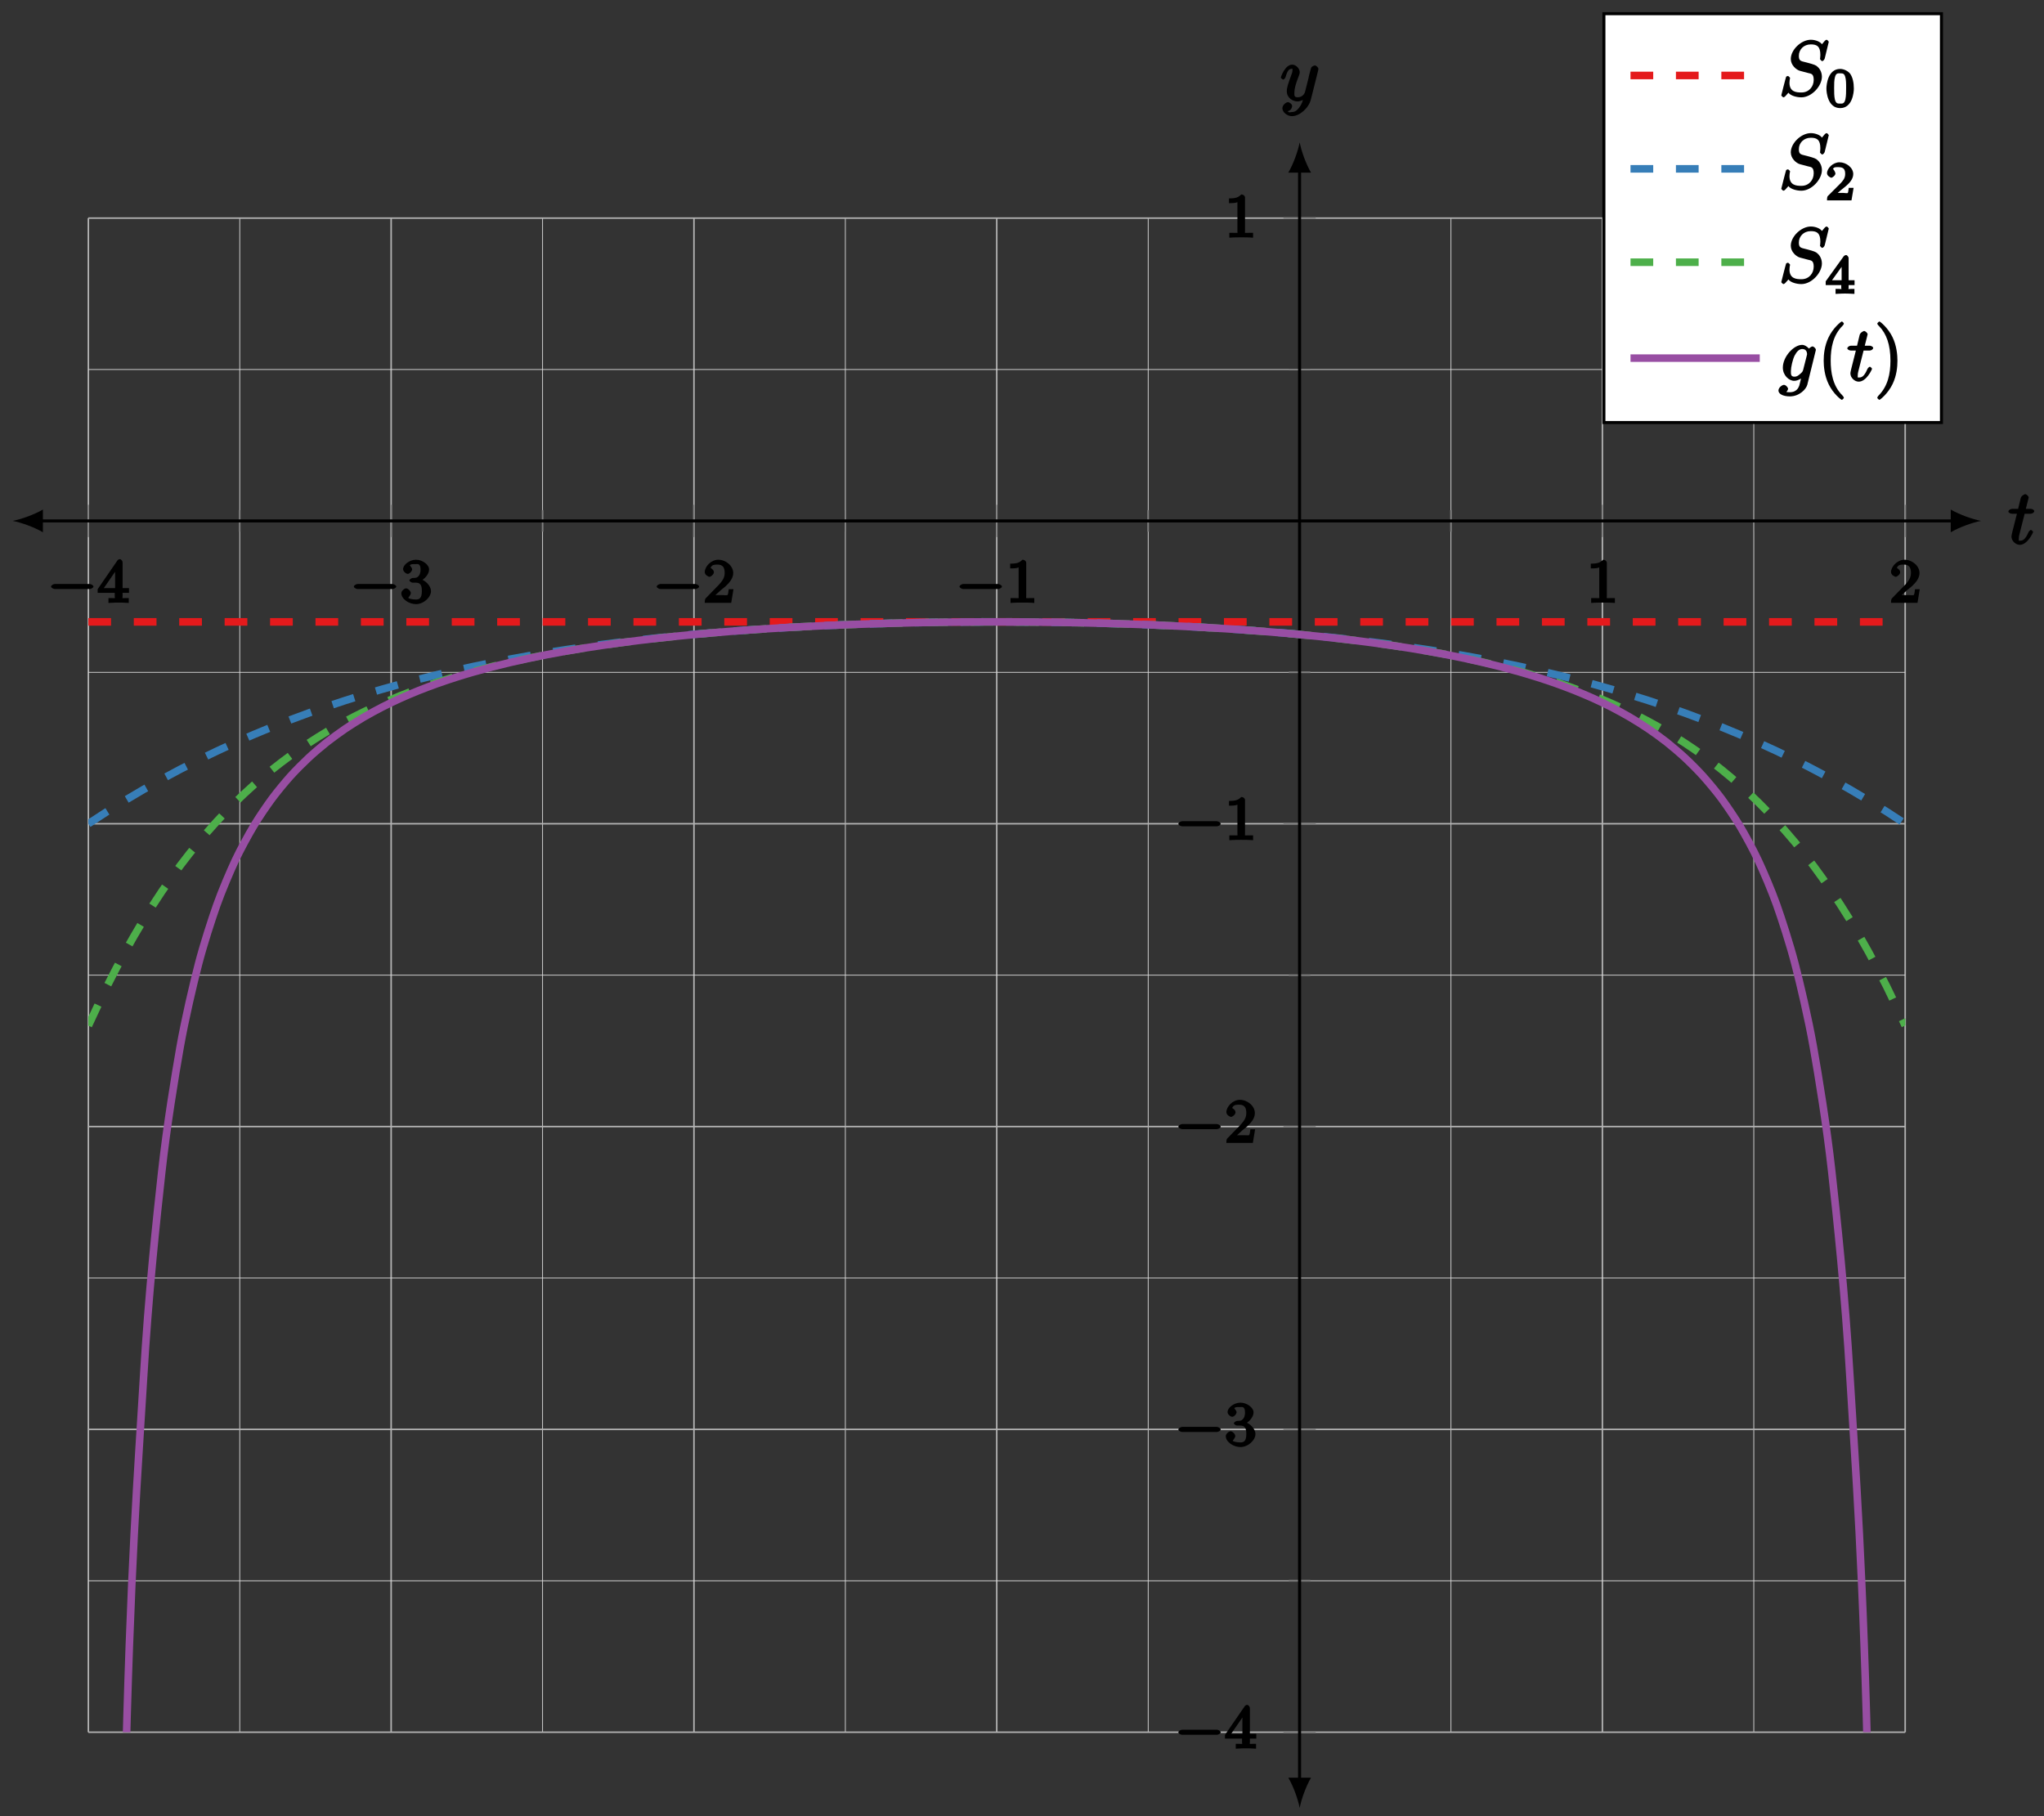 <?xml version="1.0" encoding="UTF-8"?>
<svg xmlns="http://www.w3.org/2000/svg" xmlns:xlink="http://www.w3.org/1999/xlink" width="269pt" height="239pt" viewBox="0 0 269 239" version="1.1">
<rect x="0" y="0" width="269" height="239" fill="#333333" stroke="none"/>
<defs>
<g>
<symbol overflow="visible" id="glyph0-0">
<path style="stroke:none;" d=""/>
</symbol>
<symbol overflow="visible" id="glyph0-1">
<path style="stroke:none;" d="M 5.562 -1.812 C 5.703 -1.812 6.078 -1.953 6.078 -2.141 C 6.078 -2.328 5.703 -2.484 5.562 -2.484 L 1 -2.484 C 0.875 -2.484 0.5 -2.328 0.5 -2.141 C 0.5 -1.953 0.875 -1.812 1 -1.812 Z M 5.562 -1.812 "/>
</symbol>
<symbol overflow="visible" id="glyph1-0">
<path style="stroke:none;" d=""/>
</symbol>
<symbol overflow="visible" id="glyph1-1">
<path style="stroke:none;" d="M 3.328 -5.344 C 3.328 -5.5 3.141 -5.75 2.969 -5.75 C 2.875 -5.75 2.719 -5.688 2.641 -5.562 L 0.047 -1.797 L 0.047 -1.312 L 2.297 -1.312 L 2.297 -0.828 C 2.297 -0.531 2.469 -0.625 1.844 -0.625 L 1.469 -0.625 L 1.469 0.016 C 2.344 -0.031 2.359 -0.031 2.812 -0.031 C 3.266 -0.031 3.281 -0.031 4.141 0.016 L 4.141 -0.625 L 3.781 -0.625 C 3.156 -0.625 3.328 -0.531 3.328 -0.828 L 3.328 -1.312 L 4.172 -1.312 L 4.172 -1.938 L 3.328 -1.938 Z M 2.344 -4.688 L 2.344 -1.938 L 0.859 -1.938 L 2.672 -4.562 Z M 2.344 -4.688 "/>
</symbol>
<symbol overflow="visible" id="glyph1-2">
<path style="stroke:none;" d="M 2.016 -2.656 C 2.641 -2.656 2.859 -2.375 2.859 -1.547 C 2.859 -0.547 2.484 -0.438 2.062 -0.438 C 1.625 -0.438 1.141 -0.547 1.078 -0.656 C 1.031 -0.656 1.406 -1.016 1.406 -1.281 C 1.406 -1.531 1.047 -1.906 0.781 -1.906 C 0.578 -1.906 0.156 -1.578 0.156 -1.266 C 0.156 -0.516 1.156 0.172 2.078 0.172 C 3.125 0.172 4.062 -0.75 4.062 -1.547 C 4.062 -2.203 3.344 -3 2.531 -3.172 L 2.531 -2.812 C 3.156 -3.031 3.812 -3.75 3.812 -4.391 C 3.812 -5.031 2.922 -5.672 2.094 -5.672 C 1.234 -5.672 0.391 -5.016 0.391 -4.422 C 0.391 -4.125 0.781 -3.812 1 -3.812 C 1.25 -3.812 1.578 -4.172 1.578 -4.406 C 1.578 -4.688 1.141 -4.984 1.328 -4.984 C 1.438 -5.125 1.922 -5.094 2.062 -5.094 C 2.266 -5.094 2.688 -5.219 2.688 -4.391 C 2.688 -3.828 2.516 -3.625 2.406 -3.5 C 2.156 -3.25 2.109 -3.297 1.625 -3.266 C 1.469 -3.25 1.219 -3.062 1.219 -2.953 C 1.219 -2.844 1.484 -2.656 1.625 -2.656 Z M 2.016 -2.656 "/>
</symbol>
<symbol overflow="visible" id="glyph1-3">
<path style="stroke:none;" d="M 2.375 -1.688 C 2.5 -1.797 2.844 -2.062 2.969 -2.172 C 3.453 -2.625 3.984 -3.203 3.984 -3.922 C 3.984 -4.875 3 -5.672 2.016 -5.672 C 1.047 -5.672 0.234 -4.75 0.234 -4.047 C 0.234 -3.656 0.734 -3.422 0.844 -3.422 C 1.016 -3.422 1.438 -3.719 1.438 -4.031 C 1.438 -4.438 0.859 -4.625 1.016 -4.625 C 1.172 -5.016 1.531 -5.031 1.922 -5.031 C 2.656 -5.031 2.859 -4.594 2.859 -3.922 C 2.859 -3.094 2.328 -2.609 1.391 -1.656 L 0.375 -0.609 C 0.281 -0.531 0.234 -0.375 0.234 0 L 3.719 0 L 4.016 -1.797 L 3.391 -1.797 C 3.344 -1.453 3.328 -1.172 3.234 -1.031 C 3.188 -0.969 2.719 -1.016 2.594 -1.016 L 1.172 -1.016 L 1.297 -0.703 Z M 2.375 -1.688 "/>
</symbol>
<symbol overflow="visible" id="glyph1-4">
<path style="stroke:none;" d="M 2.688 -5.266 C 2.688 -5.469 2.484 -5.672 2.188 -5.672 C 1.812 -5.297 1.516 -5.156 0.578 -5.156 L 0.578 -4.531 C 0.984 -4.531 1.406 -4.531 1.688 -4.656 L 1.688 -0.844 C 1.688 -0.547 1.844 -0.625 1.094 -0.625 L 0.625 -0.625 L 0.625 0.016 C 1.141 -0.031 1.828 -0.031 2.188 -0.031 C 2.547 -0.031 3.234 -0.031 3.75 0.016 L 3.75 -0.625 L 3.281 -0.625 C 2.531 -0.625 2.688 -0.547 2.688 -0.844 Z M 2.688 -5.266 "/>
</symbol>
<symbol overflow="visible" id="glyph2-0">
<path style="stroke:none;" d=""/>
</symbol>
<symbol overflow="visible" id="glyph2-1">
<path style="stroke:none;" d="M 2.047 -3.984 L 2.984 -3.984 C 3.188 -3.984 3.453 -4.141 3.453 -4.344 C 3.453 -4.453 3.188 -4.625 3.016 -4.625 L 2.344 -4.625 C 2.656 -5.875 2.719 -6.078 2.719 -6.125 C 2.719 -6.297 2.422 -6.562 2.25 -6.562 C 2.219 -6.562 1.766 -6.391 1.672 -6.047 L 1.328 -4.625 L 0.531 -4.625 C 0.328 -4.625 0.047 -4.453 0.047 -4.266 C 0.047 -4.141 0.312 -3.984 0.516 -3.984 L 1.172 -3.984 C 0.484 -1.312 0.453 -1.141 0.453 -0.969 C 0.453 -0.422 1 0.109 1.547 0.109 C 2.562 0.109 3.297 -1.5 3.297 -1.578 C 3.297 -1.688 3.047 -1.859 3.016 -1.859 C 2.922 -1.859 2.734 -1.656 2.688 -1.547 C 2.25 -0.516 1.906 -0.438 1.562 -0.438 C 1.359 -0.438 1.422 -0.406 1.422 -0.734 C 1.422 -0.969 1.453 -1.031 1.484 -1.203 L 2.188 -3.984 Z M 2.047 -3.984 "/>
</symbol>
<symbol overflow="visible" id="glyph2-2">
<path style="stroke:none;" d="M 5.016 -3.953 C 5.047 -4.094 5.047 -4.109 5.047 -4.188 C 5.047 -4.359 4.75 -4.625 4.594 -4.625 C 4.5 -4.625 4.203 -4.516 4.109 -4.344 C 4.047 -4.203 3.969 -3.891 3.922 -3.703 C 3.859 -3.453 3.781 -3.188 3.734 -2.906 L 3.281 -1.109 C 3.234 -0.969 2.984 -0.438 2.328 -0.438 C 1.828 -0.438 1.891 -0.703 1.891 -1.078 C 1.891 -1.531 2.047 -2.156 2.391 -3.031 C 2.547 -3.438 2.594 -3.547 2.594 -3.75 C 2.594 -4.203 2.109 -4.734 1.609 -4.734 C 0.656 -4.734 0.109 -3.125 0.109 -3.031 C 0.109 -2.938 0.391 -2.766 0.406 -2.766 C 0.516 -2.766 0.688 -2.953 0.734 -3.109 C 1 -4.047 1.234 -4.188 1.578 -4.188 C 1.656 -4.188 1.641 -4.344 1.641 -4.031 C 1.641 -3.781 1.547 -3.516 1.469 -3.328 C 1.078 -2.266 0.891 -1.703 0.891 -1.234 C 0.891 -0.344 1.703 0.109 2.297 0.109 C 2.688 0.109 3.141 -0.109 3.422 -0.391 L 3.125 -0.5 C 2.984 0.016 2.922 0.391 2.516 0.922 C 2.266 1.25 2.016 1.5 1.562 1.5 C 1.422 1.5 1.141 1.641 1.031 1.406 C 0.953 1.406 1.203 1.359 1.344 1.234 C 1.453 1.141 1.594 0.906 1.594 0.719 C 1.594 0.406 1.156 0.203 1.062 0.203 C 0.828 0.203 0.312 0.531 0.312 1.016 C 0.312 1.516 0.938 2.047 1.562 2.047 C 2.578 2.047 3.781 0.984 4.062 -0.156 Z M 5.016 -3.953 "/>
</symbol>
<symbol overflow="visible" id="glyph2-3">
<path style="stroke:none;" d="M 6.594 -7.094 C 6.594 -7.125 6.406 -7.359 6.312 -7.359 C 6.266 -7.359 6.125 -7.297 6.016 -7.156 L 5.688 -6.766 C 5.516 -7.062 4.891 -7.359 4.234 -7.359 C 2.969 -7.359 1.594 -6.047 1.594 -4.828 C 1.594 -4.031 2.297 -3.406 2.812 -3.266 L 3.875 -2.984 C 4.25 -2.891 4.609 -2.906 4.609 -2.078 C 4.609 -1.188 3.984 -0.422 3 -0.422 C 2.359 -0.422 1.422 -0.469 1.422 -1.703 C 1.422 -1.938 1.469 -2.188 1.484 -2.25 C 1.5 -2.281 1.5 -2.297 1.5 -2.312 C 1.5 -2.406 1.266 -2.594 1.219 -2.594 C 1.172 -2.594 1.016 -2.531 0.984 -2.5 C 0.953 -2.469 0.344 -0.062 0.344 -0.047 C 0.344 0.016 0.562 0.219 0.625 0.219 C 0.672 0.219 0.812 0.156 0.922 0.016 L 1.281 -0.391 C 1.594 0.031 2.406 0.219 2.984 0.219 C 4.344 0.219 5.688 -1.266 5.688 -2.5 C 5.688 -3.188 5.297 -3.656 5.141 -3.781 C 4.922 -4.016 4.641 -4.109 3.766 -4.344 C 3.531 -4.391 3.188 -4.5 3.094 -4.516 C 2.828 -4.609 2.656 -4.719 2.656 -5.25 C 2.656 -6.062 3.281 -6.75 4.234 -6.75 C 5.047 -6.75 5.484 -6.484 5.484 -5.359 C 5.484 -5.047 5.438 -4.859 5.438 -4.812 C 5.438 -4.797 5.625 -4.547 5.734 -4.547 C 5.844 -4.547 6.016 -4.734 6.062 -4.906 Z M 6.594 -7.094 "/>
</symbol>
<symbol overflow="visible" id="glyph2-4">
<path style="stroke:none;" d="M 4.859 -3.922 C 4.875 -3.984 4.891 -4.031 4.891 -4.094 C 4.891 -4.266 4.609 -4.531 4.438 -4.531 C 4.344 -4.531 3.891 -4.297 3.844 -3.938 L 4.203 -3.938 C 4.016 -4.312 3.5 -4.734 3.094 -4.734 C 1.969 -4.734 0.547 -3.172 0.547 -1.734 C 0.547 -0.75 1.328 0 2.047 0 C 2.641 0 3.234 -0.516 3.203 -0.5 L 3.031 -0.672 C 2.828 0.156 2.719 0.562 2.719 0.594 C 2.672 0.672 2.516 1.5 1.453 1.5 C 1.266 1.5 0.938 1.484 0.656 1.391 L 0.656 1.719 C 0.953 1.641 1.234 1.219 1.234 1.047 C 1.234 0.891 0.953 0.531 0.688 0.531 C 0.469 0.531 -0.031 0.875 -0.031 1.281 C -0.031 1.688 0.516 2.047 1.469 2.047 C 2.719 2.047 3.609 1.109 3.766 0.516 Z M 3.219 -1.438 C 3.156 -1.172 2.984 -1.047 2.766 -0.859 C 2.547 -0.672 2.375 -0.547 2.078 -0.547 C 1.578 -0.547 1.609 -0.891 1.609 -1.297 C 1.609 -1.781 1.844 -2.844 2.109 -3.344 C 2.375 -3.844 2.688 -4.188 3.109 -4.188 C 3.766 -4.188 3.734 -3.531 3.734 -3.484 C 3.734 -3.438 3.703 -3.375 3.703 -3.344 Z M 3.219 -1.438 "/>
</symbol>
<symbol overflow="visible" id="glyph3-0">
<path style="stroke:none;" d=""/>
</symbol>
<symbol overflow="visible" id="glyph3-1">
<path style="stroke:none;" d="M 3.781 -2.422 C 3.781 -3.188 3.641 -3.875 3.312 -4.359 C 3.094 -4.672 2.531 -5.016 1.984 -5.016 C 0.359 -5.016 0.172 -2.922 0.172 -2.422 C 0.172 -1.922 0.359 0.141 1.984 0.141 C 3.594 0.141 3.781 -1.922 3.781 -2.422 Z M 1.984 -0.453 C 1.656 -0.453 1.422 -0.438 1.281 -1.016 C 1.188 -1.422 1.188 -2 1.188 -2.516 C 1.188 -3.016 1.188 -3.547 1.297 -3.938 C 1.438 -4.484 1.688 -4.438 1.984 -4.438 C 2.359 -4.438 2.516 -4.391 2.641 -4 C 2.766 -3.609 2.766 -3.109 2.766 -2.516 C 2.766 -2 2.766 -1.484 2.672 -1.031 C 2.531 -0.406 2.266 -0.453 1.984 -0.453 Z M 1.984 -0.453 "/>
</symbol>
<symbol overflow="visible" id="glyph3-2">
<path style="stroke:none;" d="M 3.516 -1.656 L 3.109 -1.656 C 3.062 -1.312 3.047 -1.031 2.969 -0.969 C 2.906 -0.922 2.516 -0.984 2.406 -0.984 L 1.125 -0.984 L 1.266 -0.641 C 2 -1.297 2.234 -1.484 2.656 -1.812 C 3.172 -2.234 3.703 -2.797 3.703 -3.469 C 3.703 -4.312 2.781 -5.016 1.891 -5.016 C 1.031 -5.016 0.25 -4.219 0.25 -3.578 C 0.25 -3.219 0.734 -2.984 0.812 -2.984 C 0.969 -2.984 1.359 -3.297 1.359 -3.547 C 1.359 -3.672 1.125 -4.125 1.031 -4.125 C 1.172 -4.422 1.453 -4.375 1.781 -4.375 C 2.484 -4.375 2.641 -4.031 2.641 -3.469 C 2.641 -2.859 2.266 -2.516 2.047 -2.266 L 0.375 -0.594 C 0.297 -0.531 0.25 -0.391 0.25 0 L 3.469 0 L 3.75 -1.656 Z M 3.516 -1.656 "/>
</symbol>
<symbol overflow="visible" id="glyph3-3">
<path style="stroke:none;" d="M 3.875 -1.344 L 3.875 -1.781 L 3.094 -1.781 L 3.094 -4.703 C 3.094 -4.844 2.906 -5.094 2.766 -5.094 C 2.672 -5.094 2.516 -5.031 2.438 -4.922 L 0.078 -1.641 L 0.078 -1.141 L 2.125 -1.141 L 2.125 -0.766 C 2.125 -0.531 2.328 -0.641 1.75 -0.641 L 1.375 -0.641 L 1.375 0.016 C 1.922 -0.016 2.359 -0.031 2.609 -0.031 C 2.875 -0.031 3.312 -0.016 3.859 0.016 L 3.859 -0.641 L 3.484 -0.641 C 2.906 -0.641 3.094 -0.531 3.094 -0.766 L 3.094 -1.141 L 3.875 -1.141 Z M 2.172 -4.141 L 2.172 -1.781 L 0.906 -1.781 L 2.5 -4 Z M 2.172 -4.141 "/>
</symbol>
<symbol overflow="visible" id="glyph4-0">
<path style="stroke:none;" d=""/>
</symbol>
<symbol overflow="visible" id="glyph4-1">
<path style="stroke:none;" d="M 3.469 2.234 C 3.469 2.203 3.422 2.062 3.25 1.891 C 2 0.641 1.734 -1.125 1.734 -2.656 C 1.734 -4.391 2.062 -6.016 3.297 -7.25 C 3.422 -7.375 3.469 -7.5 3.469 -7.531 C 3.469 -7.609 3.266 -7.812 3.203 -7.812 C 3.094 -7.812 2.031 -6.953 1.438 -5.688 C 0.922 -4.594 0.812 -3.484 0.812 -2.656 C 0.812 -1.875 0.922 -0.672 1.469 0.453 C 2.062 1.688 3.094 2.5 3.203 2.5 C 3.266 2.5 3.469 2.297 3.469 2.234 Z M 3.469 2.234 "/>
</symbol>
<symbol overflow="visible" id="glyph4-2">
<path style="stroke:none;" d="M 3.047 -2.656 C 3.047 -3.422 2.938 -4.641 2.391 -5.766 C 1.797 -6.984 0.766 -7.812 0.672 -7.812 C 0.609 -7.812 0.391 -7.594 0.391 -7.531 C 0.391 -7.5 0.438 -7.375 0.625 -7.203 C 1.609 -6.203 2.125 -4.734 2.125 -2.656 C 2.125 -0.953 1.797 0.688 0.562 1.938 C 0.438 2.062 0.391 2.203 0.391 2.234 C 0.391 2.297 0.609 2.5 0.672 2.5 C 0.766 2.5 1.828 1.656 2.422 0.391 C 2.938 -0.703 3.047 -1.812 3.047 -2.656 Z M 3.047 -2.656 "/>
</symbol>
</g>
<clipPath id="clip1">
  <path d="M 11.629 67 L 250.75 67 L 250.75 96 L 11.629 96 Z M 11.629 67 "/>
</clipPath>
<clipPath id="clip2">
  <path d="M 11.629 67 L 250.75 67 L 250.75 123 L 11.629 123 Z M 11.629 67 "/>
</clipPath>
<clipPath id="clip3">
  <path d="M 11.629 67 L 250.75 67 L 250.75 150 L 11.629 150 Z M 11.629 67 "/>
</clipPath>
<clipPath id="clip4">
  <path d="M 11.629 67 L 250.75 67 L 250.75 227.953 L 11.629 227.953 Z M 11.629 67 "/>
</clipPath>
</defs>
<g id="surface1">
<path style="fill:none;stroke-width:0.1;stroke-linecap:butt;stroke-linejoin:miter;stroke:rgb(84.999%,84.999%,84.999%);stroke-opacity:1;stroke-miterlimit:10;" d="M 19.925 0.001 L 19.925 199.253 M 59.777 0.001 L 59.777 199.253 M 99.625 0.001 L 99.625 199.253 M 139.478 0.001 L 139.478 199.253 M 179.326 0.001 L 179.326 199.253 M 219.178 0.001 L 219.178 199.253 " transform="matrix(1,0,0,-1,11.628,227.954)"/>
<path style="fill:none;stroke-width:0.199;stroke-linecap:butt;stroke-linejoin:miter;stroke:rgb(70%,70%,70%);stroke-opacity:1;stroke-miterlimit:10;" d="M 0.001 0.001 L 0.001 199.253 M 39.849 0.001 L 39.849 199.253 M 79.701 0.001 L 79.701 199.253 M 119.55 0.001 L 119.55 199.253 M 199.254 0.001 L 199.254 199.253 M 239.103 0.001 L 239.103 199.253 " transform="matrix(1,0,0,-1,11.628,227.954)"/>
<path style="fill:none;stroke-width:0.1;stroke-linecap:butt;stroke-linejoin:miter;stroke:rgb(84.999%,84.999%,84.999%);stroke-opacity:1;stroke-miterlimit:10;" d="M 0.001 19.926 L 239.103 19.926 M 0.001 59.777 L 239.103 59.777 M 0.001 99.627 L 239.103 99.627 M 0.001 139.478 L 239.103 139.478 M 0.001 179.328 L 239.103 179.328 " transform="matrix(1,0,0,-1,11.628,227.954)"/>
<path style="fill:none;stroke-width:0.199;stroke-linecap:butt;stroke-linejoin:miter;stroke:rgb(70%,70%,70%);stroke-opacity:1;stroke-miterlimit:10;" d="M 0.001 0.001 L 239.103 0.001 M 0.001 39.852 L 239.103 39.852 M 0.001 79.702 L 239.103 79.702 M 0.001 119.552 L 239.103 119.552 M 0.001 199.253 L 239.103 199.253 " transform="matrix(1,0,0,-1,11.628,227.954)"/>
<path style="fill:none;stroke-width:0.199;stroke-linecap:butt;stroke-linejoin:miter;stroke:rgb(50%,50%,50%);stroke-opacity:1;stroke-miterlimit:10;" d="M 19.925 157.985 L 19.925 160.821 M 59.777 157.985 L 59.777 160.821 M 99.625 157.985 L 99.625 160.821 M 139.478 157.985 L 139.478 160.821 M 179.326 157.985 L 179.326 160.821 M 219.178 157.985 L 219.178 160.821 " transform="matrix(1,0,0,-1,11.628,227.954)"/>
<path style="fill:none;stroke-width:0.199;stroke-linecap:butt;stroke-linejoin:miter;stroke:rgb(50%,50%,50%);stroke-opacity:1;stroke-miterlimit:10;" d="M 0.001 157.278 L 0.001 161.528 M 39.849 157.278 L 39.849 161.528 M 79.701 157.278 L 79.701 161.528 M 119.55 157.278 L 119.55 161.528 M 199.254 157.278 L 199.254 161.528 M 239.103 157.278 L 239.103 161.528 " transform="matrix(1,0,0,-1,11.628,227.954)"/>
<path style="fill:none;stroke-width:0.199;stroke-linecap:butt;stroke-linejoin:miter;stroke:rgb(50%,50%,50%);stroke-opacity:1;stroke-miterlimit:10;" d="M 157.984 19.926 L 160.82 19.926 M 157.984 59.777 L 160.82 59.777 M 157.984 99.627 L 160.82 99.627 M 157.984 139.478 L 160.82 139.478 M 157.984 179.328 L 160.82 179.328 " transform="matrix(1,0,0,-1,11.628,227.954)"/>
<path style="fill:none;stroke-width:0.199;stroke-linecap:butt;stroke-linejoin:miter;stroke:rgb(50%,50%,50%);stroke-opacity:1;stroke-miterlimit:10;" d="M 157.277 0.001 L 161.527 0.001 M 157.277 39.852 L 161.527 39.852 M 157.277 79.702 L 161.527 79.702 M 157.277 119.552 L 161.527 119.552 M 157.277 199.253 L 161.527 199.253 " transform="matrix(1,0,0,-1,11.628,227.954)"/>
<path style="fill:none;stroke-width:0.399;stroke-linecap:butt;stroke-linejoin:miter;stroke:rgb(0%,0%,0%);stroke-opacity:1;stroke-miterlimit:10;" d="M -6.378 159.403 L 245.481 159.403 " transform="matrix(1,0,0,-1,11.628,227.954)"/>
<path style=" stroke:none;fill-rule:nonzero;fill:rgb(0%,0%,0%);fill-opacity:1;" d="M 1.664 68.547 C 2.727 68.746 4.453 69.344 5.648 70.043 L 5.648 67.055 C 4.453 67.75 2.727 68.348 1.664 68.547 "/>
<path style=" stroke:none;fill-rule:nonzero;fill:rgb(0%,0%,0%);fill-opacity:1;" d="M 260.715 68.547 C 259.652 68.348 257.926 67.75 256.727 67.055 L 256.727 70.043 C 257.926 69.344 259.652 68.746 260.715 68.547 "/>
<path style="fill:none;stroke-width:0.399;stroke-linecap:butt;stroke-linejoin:miter;stroke:rgb(0%,0%,0%);stroke-opacity:1;stroke-miterlimit:10;" d="M 159.402 -6.377 L 159.402 205.628 " transform="matrix(1,0,0,-1,11.628,227.954)"/>
<path style=" stroke:none;fill-rule:nonzero;fill:rgb(0%,0%,0%);fill-opacity:1;" d="M 171.043 237.918 C 171.242 236.855 171.84 235.129 172.539 233.934 L 169.547 233.934 C 170.246 235.129 170.844 236.855 171.043 237.918 "/>
<path style=" stroke:none;fill-rule:nonzero;fill:rgb(0%,0%,0%);fill-opacity:1;" d="M 171.043 18.734 C 170.844 19.797 170.246 21.523 169.547 22.719 L 172.539 22.719 C 171.84 21.523 171.242 19.797 171.043 18.734 "/>
<g style="fill:rgb(0%,0%,0%);fill-opacity:1;">
  <use xlink:href="#glyph0-1" x="6.218" y="79.33"/>
</g>
<g style="fill:rgb(0%,0%,0%);fill-opacity:1;">
  <use xlink:href="#glyph1-1" x="12.805" y="79.33"/>
</g>
<g style="fill:rgb(0%,0%,0%);fill-opacity:1;">
  <use xlink:href="#glyph0-1" x="46.071" y="79.33"/>
</g>
<g style="fill:rgb(0%,0%,0%);fill-opacity:1;">
  <use xlink:href="#glyph1-2" x="52.659" y="79.33"/>
</g>
<g style="fill:rgb(0%,0%,0%);fill-opacity:1;">
  <use xlink:href="#glyph0-1" x="85.925" y="79.33"/>
</g>
<g style="fill:rgb(0%,0%,0%);fill-opacity:1;">
  <use xlink:href="#glyph1-3" x="92.513" y="79.33"/>
</g>
<g style="fill:rgb(0%,0%,0%);fill-opacity:1;">
  <use xlink:href="#glyph0-1" x="125.778" y="79.33"/>
</g>
<g style="fill:rgb(0%,0%,0%);fill-opacity:1;">
  <use xlink:href="#glyph1-4" x="132.366" y="79.33"/>
</g>
<g style="fill:rgb(0%,0%,0%);fill-opacity:1;">
  <use xlink:href="#glyph1-4" x="208.779" y="79.33"/>
</g>
<g style="fill:rgb(0%,0%,0%);fill-opacity:1;">
  <use xlink:href="#glyph1-3" x="248.633" y="79.33"/>
</g>
<g style="fill:rgb(0%,0%,0%);fill-opacity:1;">
  <use xlink:href="#glyph0-1" x="154.575" y="230.107"/>
</g>
<g style="fill:rgb(0%,0%,0%);fill-opacity:1;">
  <use xlink:href="#glyph1-1" x="161.162" y="230.107"/>
</g>
<g style="fill:rgb(0%,0%,0%);fill-opacity:1;">
  <use xlink:href="#glyph0-1" x="154.575" y="190.256"/>
</g>
<g style="fill:rgb(0%,0%,0%);fill-opacity:1;">
  <use xlink:href="#glyph1-2" x="161.162" y="190.256"/>
</g>
<g style="fill:rgb(0%,0%,0%);fill-opacity:1;">
  <use xlink:href="#glyph0-1" x="154.575" y="150.404"/>
</g>
<g style="fill:rgb(0%,0%,0%);fill-opacity:1;">
  <use xlink:href="#glyph1-3" x="161.162" y="150.404"/>
</g>
<g style="fill:rgb(0%,0%,0%);fill-opacity:1;">
  <use xlink:href="#glyph0-1" x="154.575" y="110.553"/>
</g>
<g style="fill:rgb(0%,0%,0%);fill-opacity:1;">
  <use xlink:href="#glyph1-4" x="161.162" y="110.553"/>
</g>
<g style="fill:rgb(0%,0%,0%);fill-opacity:1;">
  <use xlink:href="#glyph1-4" x="161.162" y="31.264"/>
</g>
<g clip-path="url(#clip1)" clip-rule="nonzero">
<path style="fill:none;stroke-width:0.996;stroke-linecap:butt;stroke-linejoin:miter;stroke:rgb(89.412%,10.196%,10.979%);stroke-opacity:1;stroke-dasharray:2.989,2.989;stroke-miterlimit:10;" d="M 0.001 146.118 C 0.001 146.118 1.747 146.118 2.414 146.118 C 3.086 146.118 4.16 146.118 4.828 146.118 C 5.5 146.118 6.574 146.118 7.246 146.118 C 7.914 146.118 8.992 146.118 9.66 146.118 C 10.332 146.118 11.406 146.118 12.074 146.118 C 12.746 146.118 13.82 146.118 14.492 146.118 C 15.16 146.118 16.238 146.118 16.905 146.118 C 17.577 146.118 18.651 146.118 19.319 146.118 C 19.991 146.118 21.065 146.118 21.737 146.118 C 22.405 146.118 23.483 146.118 24.151 146.118 C 24.823 146.118 25.897 146.118 26.565 146.118 C 27.237 146.118 28.311 146.118 28.983 146.118 C 29.651 146.118 30.725 146.118 31.397 146.118 C 32.068 146.118 33.142 146.118 33.81 146.118 C 34.482 146.118 35.556 146.118 36.228 146.118 C 36.896 146.118 37.97 146.118 38.642 146.118 C 39.314 146.118 40.388 146.118 41.056 146.118 C 41.728 146.118 42.802 146.118 43.474 146.118 C 44.142 146.118 45.216 146.118 45.888 146.118 C 46.559 146.118 47.633 146.118 48.301 146.118 C 48.973 146.118 50.047 146.118 50.719 146.118 C 51.387 146.118 52.461 146.118 53.133 146.118 C 53.805 146.118 54.879 146.118 55.547 146.118 C 56.219 146.118 57.293 146.118 57.965 146.118 C 58.633 146.118 59.707 146.118 60.379 146.118 C 61.05 146.118 62.125 146.118 62.792 146.118 C 63.464 146.118 64.538 146.118 65.21 146.118 C 65.878 146.118 66.952 146.118 67.624 146.118 C 68.292 146.118 69.37 146.118 70.038 146.118 C 70.71 146.118 71.784 146.118 72.456 146.118 C 73.124 146.118 74.198 146.118 74.87 146.118 C 75.538 146.118 76.616 146.118 77.283 146.118 C 77.955 146.118 79.029 146.118 79.701 146.118 C 80.369 146.118 81.443 146.118 82.115 146.118 C 82.783 146.118 83.861 146.118 84.529 146.118 C 85.201 146.118 86.275 146.118 86.947 146.118 C 87.615 146.118 88.689 146.118 89.361 146.118 C 90.029 146.118 91.107 146.118 91.774 146.118 C 92.446 146.118 93.52 146.118 94.188 146.118 C 94.86 146.118 95.934 146.118 96.606 146.118 C 97.274 146.118 98.352 146.118 99.02 146.118 C 99.692 146.118 100.766 146.118 101.434 146.118 C 102.106 146.118 103.18 146.118 103.852 146.118 C 104.52 146.118 105.598 146.118 106.266 146.118 C 106.937 146.118 108.011 146.118 108.679 146.118 C 109.351 146.118 110.425 146.118 111.097 146.118 C 111.765 146.118 112.839 146.118 113.511 146.118 C 114.183 146.118 115.257 146.118 115.925 146.118 C 116.597 146.118 117.671 146.118 118.343 146.118 C 119.011 146.118 120.085 146.118 120.757 146.118 C 121.428 146.118 122.502 146.118 123.17 146.118 C 123.842 146.118 124.916 146.118 125.588 146.118 C 126.256 146.118 127.33 146.118 128.002 146.118 C 128.674 146.118 129.748 146.118 130.416 146.118 C 131.088 146.118 132.162 146.118 132.834 146.118 C 133.502 146.118 134.576 146.118 135.248 146.118 C 135.919 146.118 136.994 146.118 137.661 146.118 C 138.333 146.118 139.407 146.118 140.079 146.118 C 140.747 146.118 141.821 146.118 142.493 146.118 C 143.165 146.118 144.239 146.118 144.907 146.118 C 145.579 146.118 146.653 146.118 147.325 146.118 C 147.993 146.118 149.067 146.118 149.739 146.118 C 150.407 146.118 151.485 146.118 152.152 146.118 C 152.824 146.118 153.898 146.118 154.57 146.118 C 155.238 146.118 156.312 146.118 156.984 146.118 C 157.652 146.118 158.73 146.118 159.398 146.118 C 160.07 146.118 161.144 146.118 161.816 146.118 C 162.484 146.118 163.558 146.118 164.23 146.118 C 164.898 146.118 165.976 146.118 166.643 146.118 C 167.315 146.118 168.389 146.118 169.061 146.118 C 169.729 146.118 170.803 146.118 171.475 146.118 C 172.143 146.118 173.221 146.118 173.889 146.118 C 174.561 146.118 175.635 146.118 176.303 146.118 C 176.975 146.118 178.049 146.118 178.721 146.118 C 179.389 146.118 180.467 146.118 181.135 146.118 C 181.806 146.118 182.88 146.118 183.548 146.118 C 184.22 146.118 185.294 146.118 185.966 146.118 C 186.634 146.118 187.712 146.118 188.38 146.118 C 189.052 146.118 190.126 146.118 190.794 146.118 C 191.466 146.118 192.54 146.118 193.212 146.118 C 193.88 146.118 194.954 146.118 195.626 146.118 C 196.297 146.118 197.372 146.118 198.039 146.118 C 198.711 146.118 199.785 146.118 200.457 146.118 C 201.125 146.118 202.199 146.118 202.871 146.118 C 203.543 146.118 204.617 146.118 205.285 146.118 C 205.957 146.118 207.031 146.118 207.703 146.118 C 208.371 146.118 209.445 146.118 210.117 146.118 C 210.788 146.118 211.863 146.118 212.53 146.118 C 213.202 146.118 214.276 146.118 214.948 146.118 C 215.616 146.118 216.69 146.118 217.362 146.118 C 218.034 146.118 219.108 146.118 219.776 146.118 C 220.448 146.118 221.522 146.118 222.194 146.118 C 222.862 146.118 223.936 146.118 224.608 146.118 C 225.279 146.118 226.354 146.118 227.021 146.118 C 227.693 146.118 228.767 146.118 229.439 146.118 C 230.107 146.118 231.181 146.118 231.853 146.118 C 232.525 146.118 233.599 146.118 234.267 146.118 C 234.939 146.118 236.013 146.118 236.685 146.118 C 237.353 146.118 239.099 146.118 239.099 146.118 " transform="matrix(1,0,0,-1,11.628,227.954)"/>
</g>
<g clip-path="url(#clip2)" clip-rule="nonzero">
<path style="fill:none;stroke-width:0.996;stroke-linecap:butt;stroke-linejoin:miter;stroke:rgb(21.57%,49.413%,72.156%);stroke-opacity:1;stroke-dasharray:2.989,2.989;stroke-miterlimit:10;" d="M 0.001 119.552 C 0.001 119.552 1.747 120.697 2.414 121.123 C 3.086 121.548 4.16 122.216 4.828 122.623 C 5.5 123.029 6.574 123.665 7.246 124.052 C 7.914 124.439 8.992 125.044 9.66 125.412 C 10.332 125.779 11.406 126.357 12.074 126.708 C 12.746 127.056 13.82 127.603 14.492 127.939 C 15.16 128.271 16.238 128.79 16.905 129.107 C 17.577 129.423 18.651 129.919 19.319 130.22 C 19.991 130.521 21.065 130.989 21.737 131.275 C 22.405 131.56 23.483 132.005 24.151 132.275 C 24.823 132.544 25.897 132.966 26.565 133.22 C 27.237 133.478 28.311 133.876 28.983 134.118 C 29.651 134.36 30.725 134.739 31.397 134.97 C 32.068 135.196 33.142 135.556 33.81 135.771 C 34.482 135.989 35.556 136.325 36.228 136.532 C 36.896 136.735 37.97 137.056 38.642 137.247 C 39.314 137.442 40.388 137.743 41.056 137.923 C 41.728 138.106 42.802 138.388 43.474 138.56 C 44.142 138.731 45.216 139.001 45.888 139.161 C 46.559 139.321 47.633 139.571 48.301 139.724 C 48.973 139.876 50.047 140.114 50.719 140.255 C 51.387 140.399 52.461 140.618 53.133 140.755 C 53.805 140.888 54.879 141.095 55.547 141.22 C 56.219 141.345 57.293 141.54 57.965 141.657 C 58.633 141.774 59.707 141.958 60.379 142.067 C 61.05 142.177 62.125 142.349 62.792 142.45 C 63.464 142.552 64.538 142.712 65.21 142.806 C 65.878 142.903 66.952 143.052 67.624 143.141 C 68.292 143.227 69.37 143.368 70.038 143.45 C 70.71 143.532 71.784 143.661 72.456 143.735 C 73.124 143.813 74.198 143.934 74.87 144.005 C 75.538 144.075 76.616 144.184 77.283 144.251 C 77.955 144.317 79.029 144.419 79.701 144.477 C 80.369 144.54 81.443 144.634 82.115 144.688 C 82.783 144.743 83.861 144.829 84.529 144.88 C 85.201 144.93 86.275 145.009 86.947 145.055 C 87.615 145.102 88.689 145.177 89.361 145.216 C 90.029 145.259 91.107 145.325 91.774 145.364 C 92.446 145.399 93.52 145.458 94.188 145.493 C 94.86 145.528 95.934 145.579 96.606 145.61 C 97.274 145.641 98.352 145.688 99.02 145.716 C 99.692 145.743 100.766 145.782 101.434 145.805 C 102.106 145.829 103.18 145.864 103.852 145.884 C 104.52 145.907 105.598 145.934 106.266 145.954 C 106.937 145.97 108.011 145.993 108.679 146.009 C 109.351 146.02 110.425 146.04 111.097 146.052 C 111.765 146.063 112.839 146.079 113.511 146.083 C 114.183 146.091 115.257 146.102 115.925 146.106 C 116.597 146.11 117.671 146.114 118.343 146.118 C 119.011 146.118 120.085 146.118 120.757 146.118 C 121.428 146.114 122.502 146.11 123.17 146.106 C 123.842 146.102 124.916 146.091 125.588 146.083 C 126.256 146.079 127.33 146.063 128.002 146.052 C 128.674 146.04 129.748 146.02 130.416 146.009 C 131.088 145.993 132.162 145.97 132.834 145.954 C 133.502 145.934 134.576 145.907 135.248 145.887 C 135.919 145.864 136.994 145.829 137.661 145.805 C 138.333 145.782 139.407 145.743 140.079 145.716 C 140.747 145.688 141.821 145.641 142.493 145.61 C 143.165 145.579 144.239 145.528 144.907 145.493 C 145.579 145.458 146.653 145.403 147.325 145.364 C 147.993 145.325 149.067 145.259 149.739 145.22 C 150.407 145.177 151.485 145.102 152.152 145.055 C 152.824 145.009 153.898 144.93 154.57 144.88 C 155.238 144.829 156.312 144.743 156.984 144.688 C 157.652 144.634 158.73 144.54 159.398 144.477 C 160.07 144.419 161.144 144.317 161.816 144.251 C 162.484 144.184 163.558 144.075 164.23 144.005 C 164.898 143.934 165.976 143.813 166.643 143.739 C 167.315 143.661 168.389 143.532 169.061 143.45 C 169.729 143.368 170.803 143.231 171.475 143.141 C 172.143 143.052 173.221 142.903 173.889 142.806 C 174.561 142.712 175.635 142.552 176.303 142.45 C 176.975 142.349 178.049 142.177 178.721 142.067 C 179.389 141.958 180.467 141.774 181.135 141.657 C 181.806 141.54 182.88 141.345 183.548 141.22 C 184.22 141.095 185.294 140.888 185.966 140.755 C 186.634 140.622 187.712 140.399 188.38 140.255 C 189.052 140.114 190.126 139.876 190.794 139.728 C 191.466 139.575 192.54 139.321 193.212 139.161 C 193.88 139.001 194.954 138.735 195.626 138.563 C 196.297 138.392 197.372 138.106 198.039 137.927 C 198.711 137.743 199.785 137.442 200.457 137.247 C 201.125 137.056 202.199 136.735 202.871 136.532 C 203.543 136.329 204.617 135.989 205.285 135.775 C 205.957 135.556 207.031 135.2 207.703 134.97 C 208.371 134.739 209.445 134.364 210.117 134.122 C 210.788 133.88 211.863 133.478 212.53 133.224 C 213.202 132.966 214.276 132.544 214.948 132.275 C 215.616 132.005 216.69 131.56 217.362 131.275 C 218.034 130.989 219.108 130.521 219.776 130.22 C 220.448 129.919 221.522 129.427 222.194 129.111 C 222.862 128.794 223.936 128.275 224.608 127.939 C 225.279 127.607 226.354 127.06 227.021 126.708 C 227.693 126.357 228.767 125.783 229.439 125.415 C 230.107 125.048 231.181 124.443 231.853 124.056 C 232.525 123.669 233.599 123.033 234.267 122.626 C 234.939 122.22 236.013 121.552 236.685 121.127 C 237.353 120.701 239.099 119.556 239.099 119.556 " transform="matrix(1,0,0,-1,11.628,227.954)"/>
</g>
<g clip-path="url(#clip3)" clip-rule="nonzero">
<path style="fill:none;stroke-width:0.996;stroke-linecap:butt;stroke-linejoin:miter;stroke:rgb(30.196%,68.625%,29.019%);stroke-opacity:1;stroke-dasharray:2.989,2.989;stroke-miterlimit:10;" d="M 0.001 92.979 C 0.001 92.979 1.747 96.737 2.414 98.084 C 3.086 99.432 4.16 101.479 4.828 102.697 C 5.5 103.916 6.574 105.764 7.246 106.865 C 7.914 107.967 8.992 109.635 9.66 110.627 C 10.332 111.623 11.406 113.127 12.074 114.025 C 12.746 114.924 13.82 116.283 14.492 117.091 C 15.16 117.904 16.238 119.13 16.905 119.861 C 17.577 120.591 18.651 121.701 19.319 122.361 C 19.991 123.021 21.065 124.025 21.737 124.619 C 22.405 125.216 23.483 126.119 24.151 126.658 C 24.823 127.197 25.897 128.013 26.565 128.501 C 27.237 128.986 28.311 129.724 28.983 130.165 C 29.651 130.607 30.725 131.275 31.397 131.673 C 32.068 132.068 33.142 132.673 33.81 133.032 C 34.482 133.396 35.556 133.943 36.228 134.267 C 36.896 134.595 37.97 135.091 38.642 135.388 C 39.314 135.681 40.388 136.13 41.056 136.399 C 41.728 136.669 42.802 137.075 43.474 137.321 C 44.142 137.564 45.216 137.935 45.888 138.157 C 46.559 138.38 47.633 138.716 48.301 138.919 C 48.973 139.118 50.047 139.427 50.719 139.61 C 51.387 139.794 52.461 140.075 53.133 140.243 C 53.805 140.407 54.879 140.665 55.547 140.817 C 56.219 140.97 57.293 141.204 57.965 141.345 C 58.633 141.481 59.707 141.696 60.379 141.825 C 61.05 141.95 62.125 142.145 62.792 142.263 C 63.464 142.38 64.538 142.559 65.21 142.665 C 65.878 142.77 66.952 142.934 67.624 143.032 C 68.292 143.13 69.37 143.282 70.038 143.372 C 70.71 143.462 71.784 143.598 72.456 143.681 C 73.124 143.763 74.198 143.888 74.87 143.962 C 75.538 144.036 76.616 144.153 77.283 144.22 C 77.955 144.29 79.029 144.395 79.701 144.458 C 80.369 144.52 81.443 144.618 82.115 144.673 C 82.783 144.731 83.861 144.821 84.529 144.872 C 85.201 144.923 86.275 145.005 86.947 145.052 C 87.615 145.098 88.689 145.169 89.361 145.212 C 90.029 145.255 91.107 145.321 91.774 145.36 C 92.446 145.399 93.52 145.458 94.188 145.493 C 94.86 145.528 95.934 145.579 96.606 145.61 C 97.274 145.641 98.352 145.688 99.02 145.716 C 99.692 145.743 100.766 145.782 101.434 145.805 C 102.106 145.829 103.18 145.864 103.852 145.884 C 104.52 145.907 105.598 145.934 106.266 145.954 C 106.937 145.97 108.011 145.993 108.679 146.009 C 109.351 146.02 110.425 146.04 111.097 146.052 C 111.765 146.063 112.839 146.075 113.511 146.083 C 114.183 146.091 115.257 146.102 115.925 146.106 C 116.597 146.11 117.671 146.114 118.343 146.118 C 119.011 146.118 120.085 146.118 120.757 146.118 C 121.428 146.114 122.502 146.11 123.17 146.106 C 123.842 146.102 124.916 146.091 125.588 146.083 C 126.256 146.075 127.33 146.063 128.002 146.052 C 128.674 146.04 129.748 146.02 130.416 146.009 C 131.088 145.993 132.162 145.97 132.834 145.954 C 133.502 145.934 134.576 145.907 135.248 145.884 C 135.919 145.864 136.994 145.829 137.661 145.805 C 138.333 145.782 139.407 145.743 140.079 145.716 C 140.747 145.688 141.821 145.641 142.493 145.61 C 143.165 145.579 144.239 145.528 144.907 145.493 C 145.579 145.458 146.653 145.399 147.325 145.36 C 147.993 145.321 149.067 145.259 149.739 145.216 C 150.407 145.173 151.485 145.098 152.152 145.052 C 152.824 145.005 153.898 144.923 154.57 144.872 C 155.238 144.821 156.312 144.731 156.984 144.677 C 157.652 144.618 158.73 144.52 159.398 144.458 C 160.07 144.395 161.144 144.29 161.816 144.223 C 162.484 144.153 163.558 144.04 164.23 143.962 C 164.898 143.888 165.976 143.763 166.643 143.681 C 167.315 143.598 168.389 143.462 169.061 143.372 C 169.729 143.282 170.803 143.134 171.475 143.036 C 172.143 142.934 173.221 142.774 173.889 142.665 C 174.561 142.559 175.635 142.38 176.303 142.263 C 176.975 142.145 178.049 141.954 178.721 141.825 C 179.389 141.696 180.467 141.485 181.135 141.345 C 181.806 141.204 182.88 140.97 183.548 140.817 C 184.22 140.665 185.294 140.411 185.966 140.243 C 186.634 140.075 187.712 139.794 188.38 139.61 C 189.052 139.427 190.126 139.122 190.794 138.919 C 191.466 138.72 192.54 138.38 193.212 138.157 C 193.88 137.939 194.954 137.567 195.626 137.321 C 196.297 137.079 197.372 136.669 198.039 136.403 C 198.711 136.134 199.785 135.685 200.457 135.388 C 201.125 135.095 202.199 134.599 202.871 134.271 C 203.543 133.946 204.617 133.396 205.285 133.036 C 205.957 132.677 207.031 132.071 207.703 131.677 C 208.371 131.279 209.445 130.611 210.117 130.169 C 210.788 129.732 211.863 128.993 212.53 128.505 C 213.202 128.017 214.276 127.201 214.948 126.661 C 215.616 126.126 216.69 125.22 217.362 124.626 C 218.034 124.029 219.108 123.029 219.776 122.369 C 220.448 121.709 221.522 120.599 222.194 119.869 C 222.862 119.138 223.936 117.908 224.608 117.099 C 225.279 116.291 226.354 114.931 227.021 114.033 C 227.693 113.138 228.767 111.631 229.439 110.639 C 230.107 109.642 231.181 107.975 231.853 106.877 C 232.525 105.775 233.599 103.928 234.267 102.709 C 234.939 101.49 236.013 99.447 236.685 98.1 C 237.353 96.752 239.099 92.995 239.099 92.995 " transform="matrix(1,0,0,-1,11.628,227.954)"/>
</g>
<g clip-path="url(#clip4)" clip-rule="nonzero">
<path style="fill:none;stroke-width:0.996;stroke-linecap:butt;stroke-linejoin:miter;stroke:rgb(59.607%,30.588%,63.921%);stroke-opacity:1;stroke-miterlimit:10;" d="M 2.414 -172.72 C 2.414 -172.72 4.16 -38.771 4.828 -8.37 C 5.5 22.032 6.574 34.992 7.246 46.387 C 7.914 57.781 8.992 67.675 9.66 73.749 C 10.332 79.819 11.406 86.358 12.074 90.151 C 12.746 93.94 13.82 98.475 14.492 101.072 C 15.16 103.666 16.238 106.971 16.905 108.861 C 17.577 110.752 18.651 113.256 19.319 114.693 C 19.991 116.131 21.065 118.088 21.737 119.22 C 22.405 120.349 23.483 121.919 24.151 122.83 C 24.823 123.74 25.897 125.029 26.565 125.779 C 27.237 126.525 28.311 127.599 28.983 128.224 C 29.651 128.849 30.725 129.759 31.397 130.29 C 32.068 130.818 33.142 131.595 33.81 132.052 C 34.482 132.505 35.556 133.177 36.228 133.571 C 36.896 133.966 37.97 134.548 38.642 134.892 C 39.314 135.235 40.388 135.751 41.056 136.052 C 41.728 136.357 42.802 136.81 43.474 137.079 C 44.142 137.345 45.216 137.751 45.888 137.989 C 46.559 138.228 47.633 138.587 48.301 138.802 C 48.973 139.017 50.047 139.341 50.719 139.532 C 51.387 139.724 52.461 140.013 53.133 140.188 C 53.805 140.36 54.879 140.626 55.547 140.782 C 56.219 140.938 57.293 141.177 57.965 141.321 C 58.633 141.462 59.707 141.677 60.379 141.809 C 61.05 141.938 62.125 142.134 62.792 142.255 C 63.464 142.372 64.538 142.552 65.21 142.661 C 65.878 142.766 66.952 142.931 67.624 143.028 C 68.292 143.13 69.37 143.278 70.038 143.368 C 70.71 143.458 71.784 143.595 72.456 143.677 C 73.124 143.763 74.198 143.888 74.87 143.962 C 75.538 144.036 76.616 144.153 77.283 144.22 C 77.955 144.29 79.029 144.395 79.701 144.458 C 80.369 144.52 81.443 144.618 82.115 144.673 C 82.783 144.731 83.861 144.821 84.529 144.872 C 85.201 144.923 86.275 145.005 86.947 145.052 C 87.615 145.098 88.689 145.173 89.361 145.216 C 90.029 145.259 91.107 145.321 91.774 145.36 C 92.446 145.399 93.52 145.458 94.188 145.493 C 94.86 145.528 95.934 145.579 96.606 145.61 C 97.274 145.641 98.352 145.688 99.02 145.716 C 99.692 145.743 100.766 145.782 101.434 145.805 C 102.106 145.829 103.18 145.864 103.852 145.884 C 104.52 145.907 105.598 145.934 106.266 145.95 C 106.937 145.97 108.011 145.993 108.679 146.009 C 109.351 146.02 110.425 146.04 111.097 146.052 C 111.765 146.063 112.839 146.079 113.511 146.083 C 114.183 146.091 115.257 146.102 115.925 146.106 C 116.597 146.11 117.671 146.114 118.343 146.118 C 119.011 146.118 120.085 146.118 120.757 146.118 C 121.428 146.114 122.502 146.11 123.17 146.106 C 123.842 146.102 124.916 146.091 125.588 146.083 C 126.256 146.079 127.33 146.063 128.002 146.052 C 128.674 146.04 129.748 146.02 130.416 146.009 C 131.088 145.993 132.162 145.97 132.834 145.95 C 133.502 145.934 134.576 145.907 135.248 145.887 C 135.919 145.864 136.994 145.829 137.661 145.805 C 138.333 145.782 139.407 145.743 140.079 145.716 C 140.747 145.688 141.821 145.641 142.493 145.61 C 143.165 145.579 144.239 145.528 144.907 145.493 C 145.579 145.458 146.653 145.399 147.325 145.36 C 147.993 145.321 149.067 145.259 149.739 145.216 C 150.407 145.173 151.485 145.098 152.152 145.052 C 152.824 145.005 153.898 144.923 154.57 144.872 C 155.238 144.821 156.312 144.731 156.984 144.673 C 157.652 144.618 158.73 144.52 159.398 144.458 C 160.07 144.395 161.144 144.29 161.816 144.22 C 162.484 144.153 163.558 144.036 164.23 143.962 C 164.898 143.888 165.976 143.763 166.643 143.677 C 167.315 143.595 168.389 143.458 169.061 143.368 C 169.729 143.278 170.803 143.13 171.475 143.028 C 172.143 142.931 173.221 142.766 173.889 142.661 C 174.561 142.552 175.635 142.372 176.303 142.255 C 176.975 142.138 178.049 141.938 178.721 141.809 C 179.389 141.681 180.467 141.462 181.135 141.321 C 181.806 141.177 182.88 140.938 183.548 140.782 C 184.22 140.626 185.294 140.364 185.966 140.188 C 186.634 140.017 187.712 139.724 188.38 139.532 C 189.052 139.341 190.126 139.017 190.794 138.802 C 191.466 138.591 192.54 138.228 193.212 137.989 C 193.88 137.751 194.954 137.349 195.626 137.079 C 196.297 136.81 197.372 136.357 198.039 136.056 C 198.711 135.751 199.785 135.239 200.457 134.896 C 201.125 134.552 202.199 133.966 202.871 133.571 C 203.543 133.177 204.617 132.509 205.285 132.052 C 205.957 131.599 207.031 130.822 207.703 130.294 C 208.371 129.763 209.445 128.857 210.117 128.228 C 210.788 127.603 211.863 126.533 212.53 125.783 C 213.202 125.033 214.276 123.748 214.948 122.837 C 215.616 121.927 216.69 120.353 217.362 119.228 C 218.034 118.099 219.108 116.138 219.776 114.701 C 220.448 113.267 221.522 110.764 222.194 108.873 C 222.862 106.986 223.936 103.682 224.608 101.088 C 225.279 98.494 226.354 93.963 227.021 90.174 C 227.693 86.385 228.767 79.854 229.439 73.788 C 230.107 67.722 231.181 57.832 231.853 46.457 C 232.525 35.078 233.599 22.106 234.267 -8.217 C 234.939 -38.541 236.685 -172.107 236.685 -172.107 " transform="matrix(1,0,0,-1,11.628,227.954)"/>
</g>
<g style="fill:rgb(0%,0%,0%);fill-opacity:1;">
  <use xlink:href="#glyph2-1" x="264.265" y="71.59"/>
</g>
<g style="fill:rgb(0%,0%,0%);fill-opacity:1;">
  <use xlink:href="#glyph2-2" x="168.457" y="13.24"/>
</g>
<path style="fill-rule:nonzero;fill:rgb(100%,100%,100%);fill-opacity:1;stroke-width:0.399;stroke-linecap:butt;stroke-linejoin:miter;stroke:rgb(0%,0%,0%);stroke-opacity:1;stroke-miterlimit:10;" d="M 199.453 172.352 L 243.876 172.352 L 243.876 226.151 L 199.453 226.151 Z M 199.453 172.352 " transform="matrix(1,0,0,-1,11.628,227.954)"/>
<path style="fill:none;stroke-width:0.996;stroke-linecap:butt;stroke-linejoin:miter;stroke:rgb(89.412%,10.196%,10.979%);stroke-opacity:1;stroke-dasharray:2.989,2.989;stroke-miterlimit:10;" d="M -0.002 0 C -0.002 0 6.143 0 8.506 0 C 10.865 0 17.009 0 17.009 0 " transform="matrix(1,0,0,-1,214.584,9.934)"/>
<g style="fill:rgb(0%,0%,0%);fill-opacity:1;">
  <use xlink:href="#glyph2-3" x="234.083" y="12.591"/>
</g>
<g style="fill:rgb(0%,0%,0%);fill-opacity:1;">
  <use xlink:href="#glyph3-1" x="240.193" y="14.085"/>
</g>
<path style="fill:none;stroke-width:0.996;stroke-linecap:butt;stroke-linejoin:miter;stroke:rgb(21.57%,49.413%,72.156%);stroke-opacity:1;stroke-dasharray:2.989,2.989;stroke-miterlimit:10;" d="M -0.002 -0.001 C -0.002 -0.001 6.143 -0.001 8.506 -0.001 C 10.865 -0.001 17.009 -0.001 17.009 -0.001 " transform="matrix(1,0,0,-1,214.584,22.221)"/>
<g style="fill:rgb(0%,0%,0%);fill-opacity:1;">
  <use xlink:href="#glyph2-3" x="234.083" y="24.878"/>
</g>
<g style="fill:rgb(0%,0%,0%);fill-opacity:1;">
  <use xlink:href="#glyph3-2" x="240.193" y="26.372"/>
</g>
<path style="fill:none;stroke-width:0.996;stroke-linecap:butt;stroke-linejoin:miter;stroke:rgb(30.196%,68.625%,29.019%);stroke-opacity:1;stroke-dasharray:2.989,2.989;stroke-miterlimit:10;" d="M -0.002 0.001 C -0.002 0.001 6.143 0.001 8.506 0.001 C 10.865 0.001 17.009 0.001 17.009 0.001 " transform="matrix(1,0,0,-1,214.584,34.509)"/>
<g style="fill:rgb(0%,0%,0%);fill-opacity:1;">
  <use xlink:href="#glyph2-3" x="234.083" y="37.166"/>
</g>
<g style="fill:rgb(0%,0%,0%);fill-opacity:1;">
  <use xlink:href="#glyph3-3" x="240.193" y="38.66"/>
</g>
<path style="fill:none;stroke-width:0.996;stroke-linecap:butt;stroke-linejoin:miter;stroke:rgb(59.607%,30.588%,63.921%);stroke-opacity:1;stroke-miterlimit:10;" d="M -0.002 -0.001 C -0.002 -0.001 6.143 -0.001 8.506 -0.001 C 10.865 -0.001 17.009 -0.001 17.009 -0.001 " transform="matrix(1,0,0,-1,214.584,47.128)"/>
<g style="fill:rgb(0%,0%,0%);fill-opacity:1;">
  <use xlink:href="#glyph2-4" x="234.083" y="50.117"/>
</g>
<g style="fill:rgb(0%,0%,0%);fill-opacity:1;">
  <use xlink:href="#glyph4-1" x="239.194" y="50.117"/>
</g>
<g style="fill:rgb(0%,0%,0%);fill-opacity:1;">
  <use xlink:href="#glyph2-1" x="243.068" y="50.117"/>
</g>
<g style="fill:rgb(0%,0%,0%);fill-opacity:1;">
  <use xlink:href="#glyph4-2" x="246.666" y="50.117"/>
</g>
</g>
</svg>
